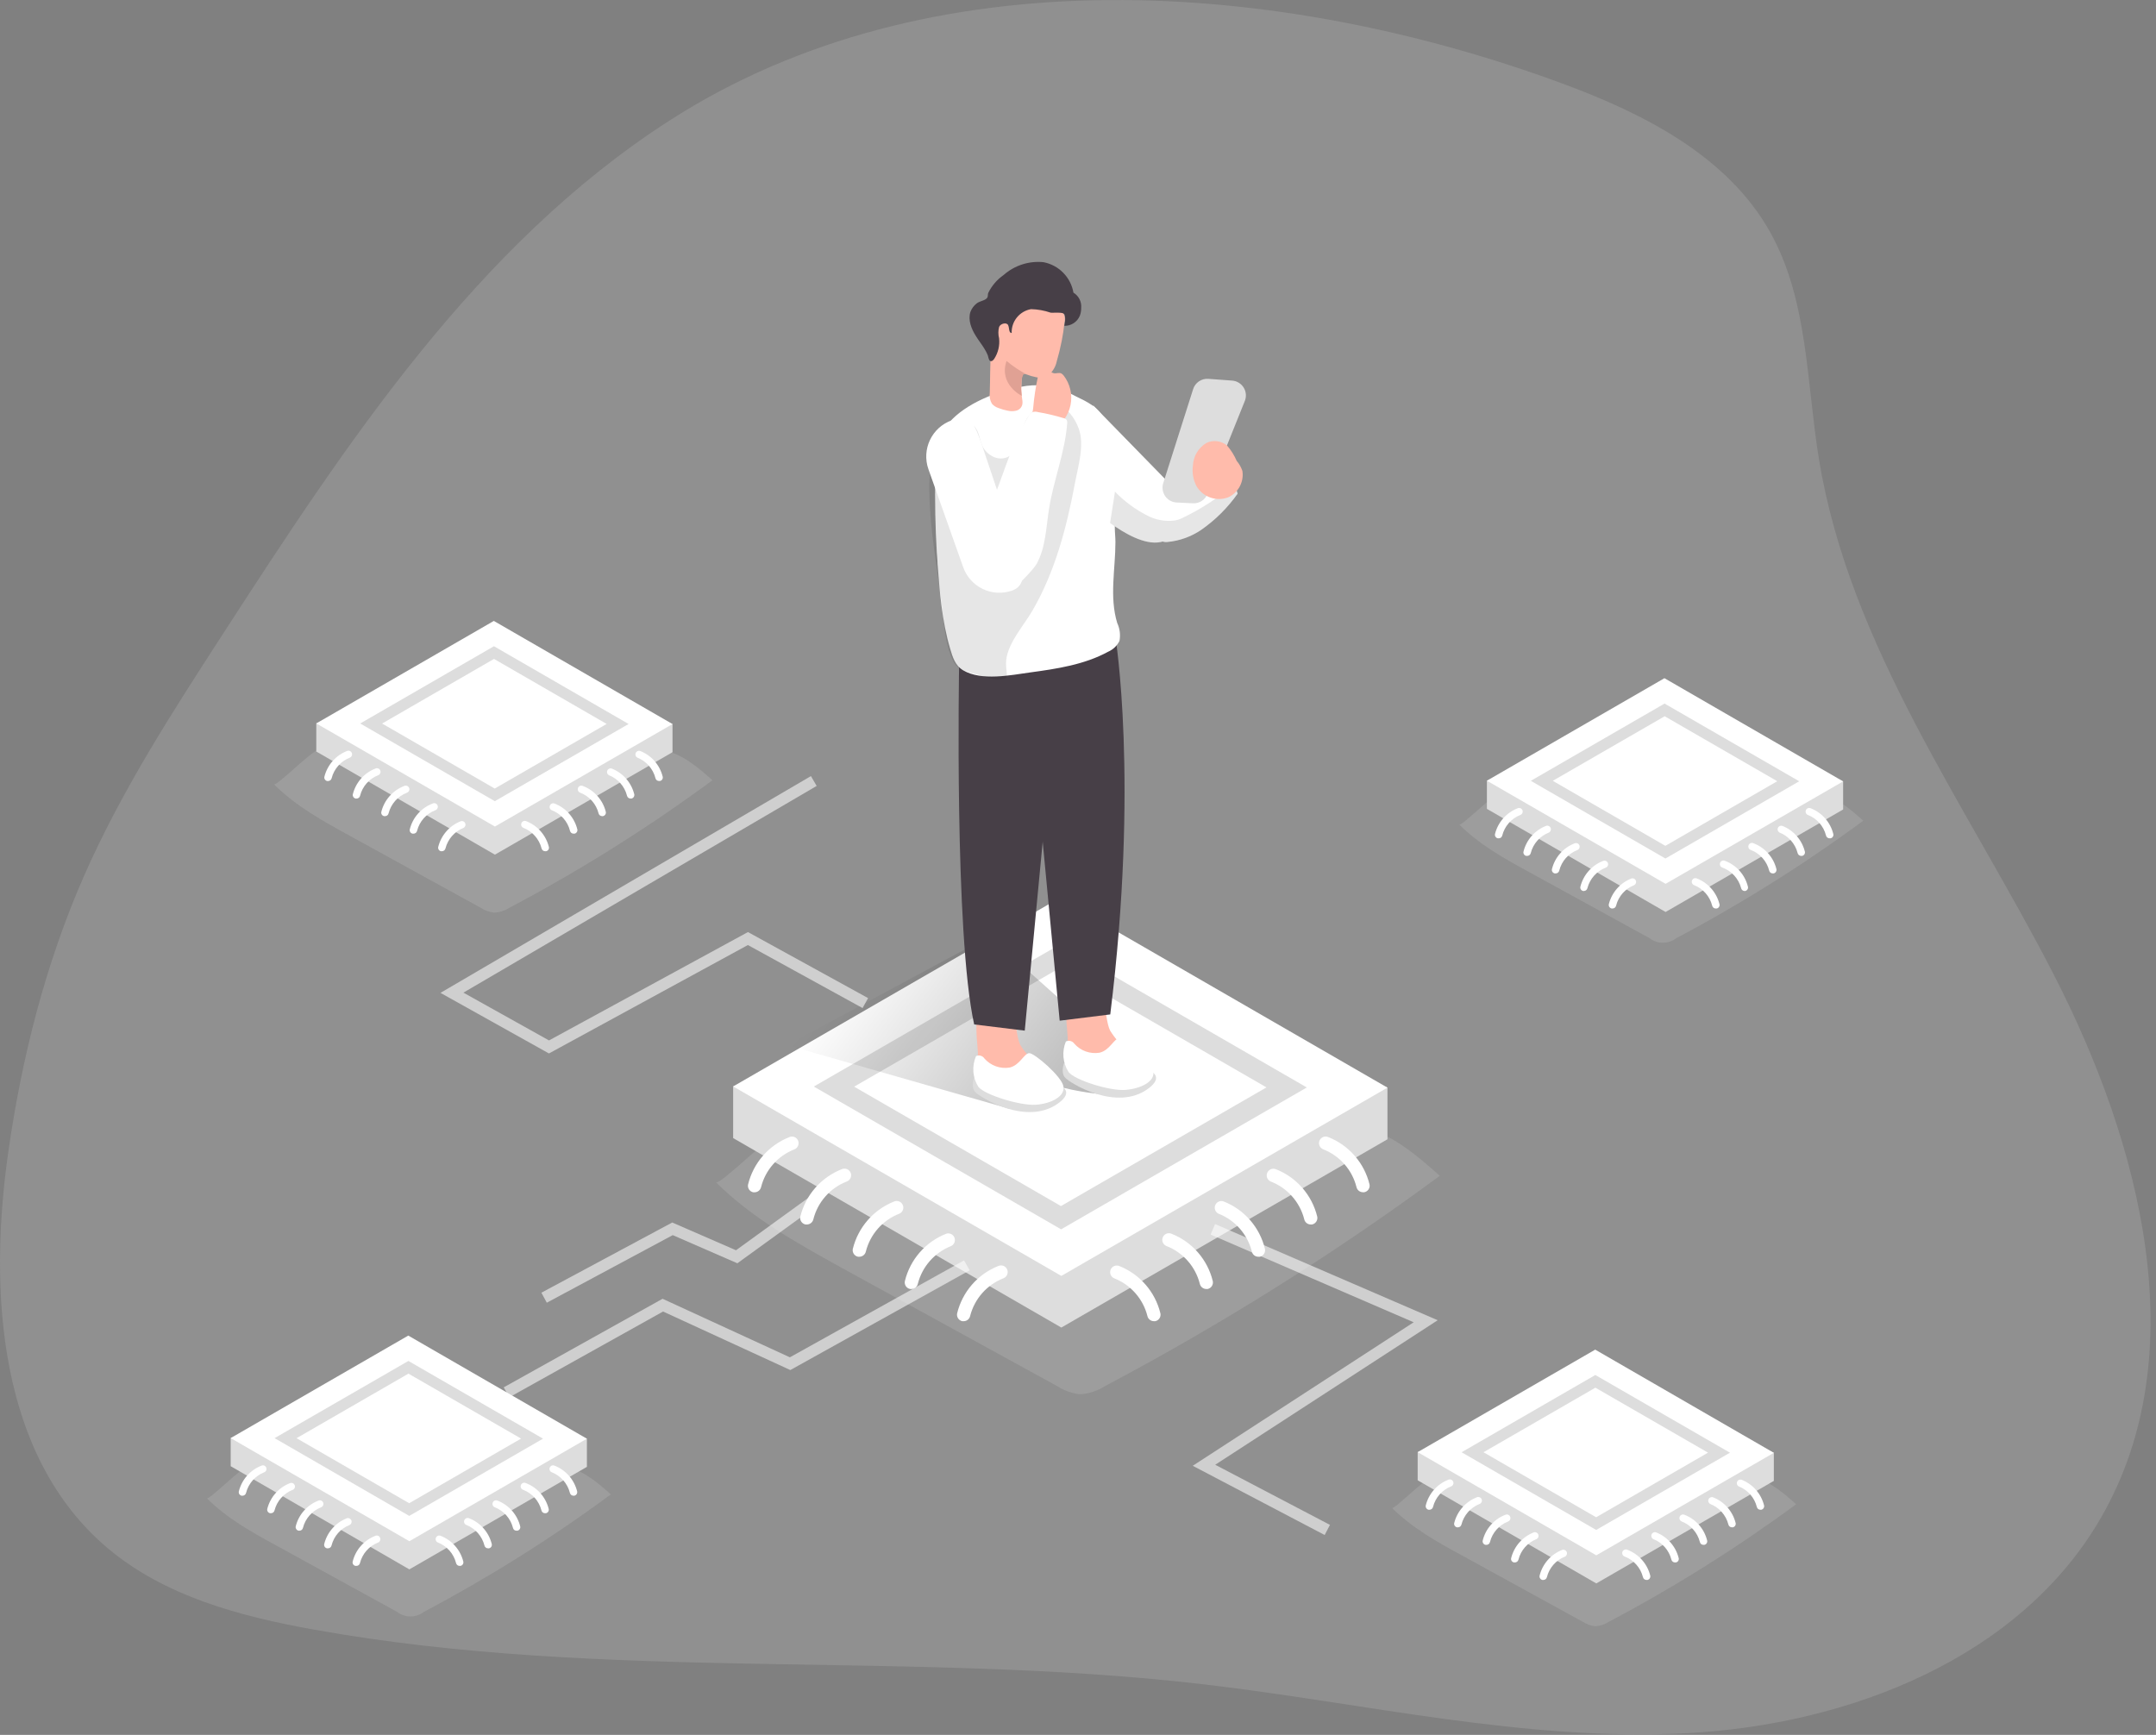 <?xml version="1.0" encoding="UTF-8"?>
<svg width="379px" height="305px" viewBox="0 0 379 305" version="1.1" xmlns="http://www.w3.org/2000/svg" xmlns:xlink="http://www.w3.org/1999/xlink">
    <rect x="0" y="0" width="379" height="305" fill="#808080" stroke="none"/>
    <title>Illustration 01</title>
    <defs>
        <linearGradient x1="136.045%" y1="84.741%" x2="9.092%" y2="38.734%" id="linearGradient-1">
            <stop stop-color="#000000" offset="1%"></stop>
            <stop stop-color="#000000" stop-opacity="0.69" offset="13%"></stop>
            <stop stop-color="#000000" stop-opacity="0.32" offset="25%"></stop>
            <stop stop-color="#000000" stop-opacity="0" offset="100%"></stop>
        </linearGradient>
    </defs>
    <g id="DESIGN-SYSTEM" stroke="none" stroke-width="1" fill="none" fill-rule="evenodd">
        <g id="Illustrations" transform="translate(-970, -1159)" fill-rule="nonzero">
            <g id="Illustration-01" transform="translate(970, 1159)">
                <path d="M117.46,21.34 C83.77,43.1 60.96,77.83 39.14,111.52 C30.24,125.27 21.3,139.1 14.72,154.1 C7.99,169.46 3.84,185.88 1.46,202.49 C-2.09,227.27 -0.21,256.04 18.93,272.18 C28.98,280.65 42.25,284.18 55.18,286.49 C106.58,295.75 159.54,290.07 211.41,296.09 C239.79,299.39 268.02,306.2 296.56,304.7 C325.1,303.2 355.2,291.46 369.4,266.7 C385.97,237.77 376.22,200.89 360.98,171.24 C345.74,141.59 325.12,113.6 319.75,80.7 C317.54,67.19 317.86,52.76 311.18,40.82 C303.71,27.45 288.98,19.96 274.61,14.67 C225.34,-3.51 163.56,-8.47 117.46,21.34 Z" id="Path" fill="#DDDDDD" opacity="0.18"></path>
                <path d="M48.16,137.88 C51.97,141.7 56.77,144.35 61.5,146.94 L84.5,159.59 C85.225,160.061 86.05,160.356 86.91,160.45 C87.843,160.4 88.746,160.107 89.53,159.6 C101.976,153.024 113.913,145.527 125.24,137.17 C122.62,134.84 119.8,132.41 116.33,131.84 C114.426,131.637 112.502,131.714 110.62,132.07 C96.679,133.939 82.591,134.461 68.55,133.63 C66.326,133.53 64.11,133.31 61.91,132.97 C60.22,132.68 57.76,131.45 56.07,131.76 C54.74,132.01 48.58,138.3 48.16,137.88 Z" id="Path" fill="#DDDDDD" opacity="0.18"></path>
                <path d="M125.85,207.83 C132.14,214.13 140.06,218.5 147.85,222.83 L185.85,243.69 C187.053,244.474 188.423,244.963 189.85,245.12 C191.393,245.028 192.887,244.543 194.19,243.71 C214.717,232.855 234.408,220.488 253.1,206.71 C248.78,202.86 244.1,198.85 238.41,197.92 C235.262,197.579 232.081,197.703 228.97,198.29 C205.97,201.373 182.726,202.237 159.56,200.87 C155.893,200.699 152.238,200.332 148.61,199.77 C145.83,199.3 141.76,197.26 138.98,197.77 C136.71,198.15 126.54,208.52 125.85,207.83 Z" id="Path" fill="#DDDDDD" opacity="0.18"></path>
                <path d="M256.51,144.95 C260.03,148.47 264.45,150.95 268.8,153.31 L290,164.95 C291.367,166.004 293.273,166.004 294.64,164.95 C306.105,158.887 317.102,151.978 327.54,144.28 C325.12,142.13 322.54,139.9 319.33,139.37 C317.572,139.185 315.797,139.256 314.06,139.58 C301.216,141.304 288.236,141.786 275.3,141.02 C273.254,140.927 271.214,140.723 269.19,140.41 C267.64,140.14 265.36,139.01 263.81,139.3 C262.58,139.55 256.9,145.34 256.51,144.95 Z" id="Path" fill="#DDDDDD" opacity="0.18"></path>
                <path d="M244.71,265.1 C248.22,268.61 252.65,271.1 257,273.45 L278.2,285.1 C278.869,285.532 279.629,285.806 280.42,285.9 C281.28,285.845 282.113,285.574 282.84,285.11 C294.303,279.047 305.3,272.141 315.74,264.45 C313.32,262.3 310.74,260.06 307.53,259.54 C305.773,259.345 303.996,259.416 302.26,259.75 C289.416,261.469 276.436,261.951 263.5,261.19 C261.453,261.098 259.413,260.891 257.39,260.57 C255.84,260.31 253.56,259.17 252.01,259.46 C250.78,259.65 245.06,265.44 244.71,265.1 Z" id="Path" fill="#DDDDDD" opacity="0.18"></path>
                <path d="M36.35,263.39 C39.87,266.91 44.29,269.39 48.65,271.75 L69.84,283.39 C71.207,284.444 73.113,284.444 74.48,283.39 C85.945,277.327 96.942,270.418 107.38,262.72 C104.96,260.57 102.38,258.34 99.17,257.81 C97.412,257.625 95.637,257.696 93.9,258.02 C81.056,259.744 68.076,260.226 55.14,259.46 C53.094,259.367 51.054,259.163 49.03,258.85 C47.48,258.58 45.21,257.45 43.65,257.74 C42.42,257.99 36.74,263.78 36.35,263.39 Z" id="Path" fill="#DDDDDD" opacity="0.18"></path>
                <polygon id="Path" fill="#DDDDDD" points="186.57 233.39 128.88 200.08 128.88 191 186.21 166.98 243.9 191.21 243.9 200.29"></polygon>
                <polygon id="Path" fill="#FFFFFF" points="186.57 224.31 128.88 191 186.21 157.9 243.9 191.21"></polygon>
                <polygon id="Path" fill="#DDDDDD" points="186.53 216.12 143.06 191.02 186.25 166.08 229.72 191.18"></polygon>
                <polygon id="Path" fill="#FFFFFF" points="186.5 212.03 150.15 191.04 186.28 170.18 222.63 191.17"></polygon>
                <path d="M177.33,194.89 L138.89,183.89 C139.747,183.076 140.725,182.402 141.79,181.89 L172.32,165.45 C172.762,165.085 173.336,164.92 173.905,164.994 C174.473,165.068 174.986,165.374 175.32,165.84 L199.52,187.47 C200.27,187.995 200.806,188.772 201.03,189.66 C201.063,190.734 200.425,191.715 199.43,192.12 C198.447,192.486 197.394,192.626 196.35,192.53 C193.616,192.437 190.895,192.103 188.22,191.53 C187.09,191.208 185.914,191.076 184.74,191.14 C183.538,191.227 182.497,192.009 182.08,193.14" id="Path" fill="url(#linearGradient-1)"></path>
                <path d="M187.69,182.48 C187.649,183.755 187.884,185.024 188.38,186.2 C189.006,187.291 189.952,188.164 191.09,188.7 C193.52,189.97 196.348,190.249 198.98,189.48 C199.341,189.416 199.665,189.22 199.89,188.93 C200.028,188.695 200.084,188.421 200.05,188.15 C199.854,186.696 199.114,185.37 197.98,184.44 C196.857,183.516 195.897,182.411 195.14,181.17 C193.93,178.73 194.83,172.22 190.23,173.27 C186.38,174.1 187.58,179.76 187.69,182.48 Z" id="Path" fill="#FFBBAB"></path>
                <path d="M187.06,186.88 C187.06,186.88 186.41,188.49 187.21,189.43 C188.01,190.37 196.28,195.52 201.85,191.38 C207.42,187.24 194.3,186.7 194.3,186.7 L187.06,186.88 Z" id="Path" fill="#DDDDDD"></path>
                <path d="M187.37,183.1 C187.895,182.843 188.528,183.009 188.86,183.49 C189.967,184.744 191.64,185.341 193.29,185.07 C195.11,184.64 195.83,182.55 196.74,182.54 C197.65,182.53 202.45,186.63 202.74,188.39 C203.03,190.15 200.56,191.39 197.84,191.61 C195.12,191.83 188.96,189.9 187.84,188.47 C186.814,186.865 186.638,184.859 187.37,183.1 L187.37,183.1 Z" id="Path" fill="#FFFFFF"></path>
                <path d="M171.9,185 C171.859,186.275 172.094,187.544 172.59,188.72 C173.216,189.811 174.162,190.684 175.3,191.22 C177.73,192.491 180.558,192.77 183.19,192 C183.551,191.936 183.875,191.74 184.1,191.45 C184.238,191.215 184.294,190.941 184.26,190.67 C184.064,189.216 183.324,187.89 182.19,186.96 C181.067,186.036 180.107,184.931 179.35,183.69 C178.14,181.25 179.04,174.69 174.44,175.79 C170.59,176.66 171.79,182.28 171.9,185 Z" id="Path" fill="#FFBBAB"></path>
                <path d="M171.26,189.4 C171.26,189.4 170.61,191.01 171.41,191.95 C172.21,192.89 180.48,198.04 186.05,193.95 C191.62,189.86 178.5,189.27 178.5,189.27 L171.26,189.4 Z" id="Path" fill="#DDDDDD"></path>
                <path d="M171.58,185.66 C172.114,185.419 172.744,185.606 173.06,186.1 C174.167,187.354 175.84,187.951 177.49,187.68 C179.31,187.25 180.03,185.16 180.94,185.15 C181.85,185.14 186.65,189.24 186.94,191 C187.23,192.76 184.76,194.05 182.04,194.22 C179.32,194.39 173.16,192.51 171.99,191.08 C170.961,189.454 170.807,187.423 171.58,185.66 L171.58,185.66 Z" id="Path" fill="#FFFFFF"></path>
                <path d="M168.6,117.02 C168.6,117.02 167.74,164.32 171.25,180.1 L180.14,181.19 L186.29,116.43 L168.6,117.02 Z" id="Path" fill="#473F47"></path>
                <path d="M196.06,111.85 C196.06,111.85 200.25,137.37 195.17,178.34 L186.28,179.44 L180.13,114.68 L196.06,111.85 Z" id="Path" fill="#473F47"></path>
                <path d="M206.49,91.51 C206.39,93.22 205.83,94.71 204.35,95.2 C204.228,95.248 204.1,95.282 203.97,95.3 C201.24,95.85 197.66,93.77 195.16,91.96 C194.114,91.208 193.113,90.397 192.16,89.53 L192.16,71.26 L205.44,84.86 C206.14,87.007 206.495,89.252 206.49,91.51 Z" id="Path" fill="#FFFFFF"></path>
                <path d="M195.97,92.72 C195.97,93.57 196.08,94.44 196.08,95.3 C196.08,100.02 194.99,104.89 196.39,109.52 C196.854,110.505 196.994,111.611 196.79,112.68 C196.37,113.53 195.661,114.204 194.79,114.58 C190.63,116.85 185.79,117.58 181.13,118.21 C177.6,118.7 172.59,119.75 169.32,117.85 C167.93,117.04 167.46,115.53 167.02,114.02 C165.6,109.24 165.19,104.09 164.81,99.13 C164.81,98.48 164.72,97.83 164.68,97.13 C164.413,92.61 164.323,88.09 164.41,83.57 C164.47,80.28 164.73,76.74 166.87,74.26 C169.72,70.96 175.24,68.78 179.42,68.01 C180.778,67.734 182.169,67.657 183.55,67.78 C185.504,68.093 187.391,68.736 189.13,69.68 C191.21,70.68 193.06,71.57 194.08,73.63 C195.201,76.002 195.982,78.52 196.4,81.11 C196.778,83.539 196.822,86.009 196.53,88.45 C196.41,89.65 196.1,90.84 195.98,92.03 C195.98,92.29 195.97,92.5 195.97,92.72 Z" id="Path" fill="#FFFFFF"></path>
                <path d="M176.63,119.3 C176.101,119.451 175.547,119.495 175,119.43 C173.69,119.36 172.42,118.65 171.14,118.43 C170.51,118.31 169.94,118 169.32,117.85 C166.19,117.07 165.82,108.29 165.51,105.93 C164.7,99.68 163.51,93.21 163.38,86.93 C163.247,84.513 163.528,82.092 164.21,79.77 C164.925,77.425 166.642,75.517 168.9,74.56 C169.334,74.372 169.815,74.32 170.28,74.41 C172.11,74.88 172.05,76.97 172.66,78.35 C173.36,79.9 175.33,81.16 177.13,80.35 C178.93,79.54 179.19,76.93 179.88,74.95 C180.354,73.483 181.355,72.243 182.69,71.47 C185.96,69.73 188.51,72.4 189.61,75.3 C190.71,78.2 189.51,82 188.93,85.11 C187.48,92.81 185.45,100.53 181.49,107.35 C179.89,110.11 176.83,113.41 176.85,116.64 C176.85,118.21 177.29,119.01 176.63,119.3 Z" id="Path" fill="#020202" opacity="0.1"></path>
                <path d="M184.28,65.97 C183.639,66.34 182.886,66.464 182.16,66.32 C181.552,66.203 180.956,66.029 180.38,65.8 C179.45,65.47 179.63,66.7 179.58,67.43 C179.522,68.355 179.558,69.283 179.69,70.2 C179.763,70.529 179.763,70.871 179.69,71.2 C179.54,71.702 179.131,72.085 178.62,72.2 C178.133,72.315 177.627,72.315 177.14,72.2 C176.583,72.094 176.038,71.936 175.51,71.73 C175.065,71.586 174.667,71.323 174.36,70.97 C174.026,70.389 173.895,69.713 173.99,69.05 C174.15,64.28 173.82,58.95 175.76,54.47 C176.149,53.226 177.062,52.214 178.26,51.701 C179.458,51.187 180.821,51.223 181.99,51.8 C183.866,52.34 185.544,53.413 186.82,54.89 C187.182,55.416 187.292,56.075 187.12,56.69 C187.013,57.777 186.853,58.857 186.64,59.93 C186.4,61.14 186.11,62.35 185.76,63.54 C185.564,64.497 185.04,65.356 184.28,65.97 Z" id="Path" fill="#FFBBAB"></path>
                <path d="M185.42,54.97 C185.18,54.989 184.94,54.989 184.7,54.97 C183.586,54.586 182.418,54.377 181.24,54.35 C179.222,54.707 177.774,56.492 177.84,58.54 C177.28,58.54 177.47,57.63 177.2,57.13 C176.93,56.63 175.88,56.87 175.63,57.48 C175.461,58.136 175.461,58.824 175.63,59.48 C175.767,60.746 175.463,62.021 174.77,63.09 C174.6,63.34 174.3,63.61 174.05,63.45 C173.8,63.29 173.74,62.76 173.64,62.45 C173.469,62.044 173.265,61.653 173.03,61.28 C172.59,60.55 172.03,59.86 171.59,59.14 C170.77,57.86 170.12,56.27 170.59,54.83 C170.81,54.246 171.187,53.734 171.68,53.35 C172.17,52.96 172.83,52.91 173.31,52.57 C173.79,52.23 173.57,51.92 173.73,51.48 C174.348,50.226 175.274,49.15 176.42,48.35 C178.338,46.656 180.874,45.837 183.42,46.09 C186.124,46.603 188.228,48.738 188.7,51.45 C189.621,52.002 190.148,53.03 190.06,54.1 C190.069,54.574 189.991,55.045 189.83,55.49 C189.38,56.6 188.287,57.314 187.09,57.28 C187.238,56.736 187.282,56.17 187.22,55.61 C187.209,55.487 187.172,55.367 187.11,55.26 C186.94,54.94 186.06,54.96 185.42,54.97 Z" id="Path" fill="#473F47"></path>
                <path d="M180.59,65.87 L180.26,65.75 C180.179,65.721 180.091,65.721 180.01,65.75 C179.91,65.75 179.86,65.89 179.82,65.98 C179.522,66.729 179.406,67.538 179.48,68.34 L179.61,69.59 C179.61,69.59 175.52,67.59 176.94,63.46 C178.06,64.394 179.277,65.205 180.57,65.88 L180.59,65.87 Z" id="Path" fill="#E0A194"></path>
                <path d="M217.56,86.79 C215.816,89.259 213.657,91.408 211.18,93.14 C209.396,94.357 207.331,95.097 205.18,95.29 C204.897,95.32 204.61,95.289 204.34,95.2 C203.882,95.062 203.479,94.782 203.19,94.4 C202.292,93.33 201.753,92.004 201.65,90.61 C201.5,86.97 205.45,84.86 205.45,84.86 C205.45,84.86 214.45,81.99 215.45,82.46 C216.04,82.71 216.59,83.98 216.97,85.07 C217.35,85.99 217.56,86.79 217.56,86.79 Z" id="Path" fill="#FFFFFF"></path>
                <path d="M204.48,84.95 L209.74,68.41 C210.103,67.261 211.208,66.512 212.41,66.6 L216.6,66.91 C217.429,66.972 218.179,67.425 218.619,68.13 C219.06,68.835 219.138,69.708 218.83,70.48 L212.25,86.86 C211.837,87.888 210.816,88.539 209.71,88.48 L206.83,88.34 C206.024,88.297 205.284,87.884 204.825,87.221 C204.365,86.558 204.238,85.719 204.48,84.95 L204.48,84.95 Z" id="Path" fill="#DDDDDD"></path>
                <path d="M177.93,103.82 L177.93,103.82 C174.42,105.061 170.568,103.227 169.32,99.72 L163.21,82.5 C161.969,78.99 163.803,75.138 167.31,73.89 L167.31,73.89 C170.82,72.65 171.42,74.89 172.66,78.36 L177.94,94.1 C179.19,97.59 181.44,102.57 177.93,103.82 Z" id="Path" fill="#FFFFFF"></path>
                <path d="M217.56,86.79 C215.816,89.259 213.657,91.408 211.18,93.14 C209.396,94.357 207.331,95.097 205.18,95.29 C204.897,95.32 204.61,95.289 204.34,95.2 C204.218,95.248 204.09,95.282 203.96,95.3 C201.23,95.85 197.65,93.77 195.15,91.96 L195.15,91.9 L196,86.44 C197.636,88.129 199.538,89.537 201.63,90.61 C203.108,91.404 204.796,91.719 206.46,91.51 C206.907,91.439 207.341,91.305 207.75,91.11 C211.085,89.528 214.195,87.51 217,85.11 C217.35,85.99 217.56,86.79 217.56,86.79 Z" id="Path" fill="#020202" opacity="0.1"></path>
                <path d="M182.48,66.1 C182.61,65.57 182.86,64.94 183.4,64.83 C184.11,64.7 184.64,65.57 185.4,65.64 C185.78,65.64 186.19,65.49 186.54,65.64 C186.713,65.733 186.863,65.862 186.98,66.02 C188.117,67.489 188.558,69.379 188.189,71.199 C187.821,73.02 186.679,74.589 185.06,75.5 C184.61,75.787 184.083,75.93 183.55,75.91 C183.06,75.819 182.595,75.621 182.19,75.33 C180.84,74.49 181.48,73.06 181.62,71.74 C181.784,69.843 182.071,67.959 182.48,66.1 L182.48,66.1 Z" id="Path" fill="#FFBBAB"></path>
                <path d="M177.25,103.9 C175.43,104.27 168.66,101.85 173.92,89.51 C176.32,83.86 177.56,78.51 180.74,73.24 C180.898,72.906 181.157,72.63 181.48,72.45 C181.806,72.35 182.154,72.35 182.48,72.45 C183.995,72.704 185.492,73.058 186.96,73.51 C187.175,73.549 187.37,73.662 187.51,73.83 C187.601,74.016 187.633,74.226 187.6,74.43 C187.21,79.53 185.22,84.36 184.41,89.43 C183.89,92.72 183.83,96.19 182.24,99.12 C181.69,100.1 178.38,103.67 177.25,103.9 Z" id="Path" fill="#FFFFFF"></path>
                <path d="M215.7,78.32 C214.691,77.491 213.298,77.308 212.11,77.85 C210.681,78.689 209.774,80.194 209.7,81.85 C209.526,83.105 209.753,84.382 210.35,85.5 C211.499,87.414 213.858,88.224 215.94,87.42 C217.695,86.592 218.696,84.708 218.4,82.79 C218.18,82.146 217.841,81.549 217.4,81.03 C216.974,80.046 216.401,79.132 215.7,78.32 Z" id="Path" fill="#FFBBAB"></path>
                <path d="M132.64,209.61 L132.42,209.61 C132.118,209.552 131.851,209.376 131.678,209.121 C131.505,208.866 131.441,208.552 131.5,208.25 C132.42,204.446 135.137,201.33 138.78,199.9 C139.066,199.782 139.388,199.783 139.674,199.903 C139.959,200.023 140.185,200.252 140.3,200.54 C140.54,201.139 140.249,201.819 139.65,202.06 C136.742,203.196 134.56,205.664 133.79,208.69 C133.669,209.228 133.191,209.61 132.64,209.61 L132.64,209.61 Z" id="Path" fill="#FFFFFF"></path>
                <path d="M141.83,215.27 C141.757,215.28 141.683,215.28 141.61,215.27 C140.979,215.149 140.564,214.542 140.68,213.91 C141.607,210.104 144.326,206.986 147.97,205.55 C148.362,205.373 148.819,205.426 149.161,205.686 C149.502,205.947 149.674,206.374 149.607,206.799 C149.54,207.223 149.245,207.577 148.84,207.72 C145.929,208.851 143.745,211.322 142.98,214.35 C142.859,214.888 142.381,215.27 141.83,215.27 Z" id="Path" fill="#FFFFFF"></path>
                <path d="M151.06,220.94 L150.84,220.94 C150.209,220.819 149.794,220.212 149.91,219.58 C150.836,215.777 153.55,212.66 157.19,211.22 C157.786,210.979 158.465,211.265 158.71,211.86 C158.828,212.146 158.827,212.468 158.707,212.754 C158.587,213.039 158.358,213.265 158.07,213.38 C155.161,214.514 152.978,216.984 152.21,220.01 C152.093,220.552 151.614,220.938 151.06,220.94 L151.06,220.94 Z" id="Path" fill="#FFFFFF"></path>
                <path d="M160.21,226.61 L159.99,226.61 C159.359,226.489 158.944,225.882 159.06,225.25 C159.977,221.442 162.694,218.322 166.34,216.89 C166.921,216.706 167.546,217 167.776,217.564 C168.006,218.129 167.764,218.775 167.22,219.05 C164.308,220.183 162.122,222.652 161.35,225.68 C161.24,226.222 160.763,226.611 160.21,226.61 Z" id="Path" fill="#FFFFFF"></path>
                <path d="M169.4,232.27 C169.324,232.28 169.246,232.28 169.17,232.27 C168.868,232.212 168.601,232.036 168.428,231.781 C168.255,231.526 168.191,231.212 168.25,230.91 C169.167,227.102 171.884,223.982 175.53,222.55 C176.129,222.307 176.812,222.596 177.055,223.195 C177.298,223.794 177.009,224.477 176.41,224.72 C173.498,225.853 171.312,228.322 170.54,231.35 C170.426,231.888 169.95,232.272 169.4,232.27 L169.4,232.27 Z" id="Path" fill="#FFFFFF"></path>
                <path d="M239.6,209.6 C239.673,209.61 239.747,209.61 239.82,209.6 C240.451,209.479 240.866,208.872 240.75,208.24 C239.828,204.434 237.107,201.317 233.46,199.89 C233.074,199.735 232.635,199.797 232.307,200.053 C231.98,200.31 231.814,200.721 231.872,201.133 C231.931,201.545 232.204,201.895 232.59,202.05 C235.501,203.181 237.685,205.652 238.45,208.68 C238.568,209.22 239.048,209.603 239.6,209.6 Z" id="Path" fill="#FFFFFF"></path>
                <path d="M230.41,215.27 C230.483,215.28 230.557,215.28 230.63,215.27 C231.261,215.149 231.676,214.542 231.56,213.91 C230.643,210.102 227.926,206.982 224.28,205.55 C223.681,205.31 223.001,205.601 222.76,206.2 C222.642,206.486 222.643,206.808 222.763,207.094 C222.883,207.379 223.112,207.605 223.4,207.72 C226.312,208.853 228.498,211.322 229.27,214.35 C229.387,214.886 229.861,215.269 230.41,215.27 Z" id="Path" fill="#FFFFFF"></path>
                <path d="M221.22,220.94 L221.44,220.94 C221.744,220.884 222.014,220.709 222.188,220.454 C222.363,220.198 222.428,219.884 222.37,219.58 C221.453,215.758 218.722,212.628 215.06,211.2 C214.479,211.016 213.854,211.31 213.624,211.874 C213.394,212.439 213.636,213.085 214.18,213.36 C217.09,214.496 219.275,216.964 220.05,219.99 C220.157,220.549 220.651,220.95 221.22,220.94 Z" id="Path" fill="#FFFFFF"></path>
                <path d="M212.06,226.61 L212.28,226.61 C212.907,226.484 213.316,225.879 213.2,225.25 C212.283,221.442 209.566,218.322 205.92,216.89 C205.634,216.772 205.312,216.773 205.026,216.893 C204.741,217.013 204.515,217.242 204.4,217.53 C204.159,218.126 204.445,218.805 205.04,219.05 C207.952,220.183 210.138,222.652 210.91,225.68 C211.027,226.222 211.506,226.608 212.06,226.61 Z" id="Path" fill="#FFFFFF"></path>
                <path d="M202.85,232.27 C202.923,232.279 202.997,232.279 203.07,232.27 C203.372,232.212 203.639,232.036 203.812,231.781 C203.985,231.526 204.049,231.212 203.99,230.91 C203.073,227.102 200.356,223.982 196.71,222.55 C196.119,222.342 195.468,222.636 195.235,223.218 C195.002,223.8 195.268,224.462 195.84,224.72 C198.748,225.856 200.93,228.324 201.7,231.35 C201.818,231.89 202.298,232.273 202.85,232.27 L202.85,232.27 Z" id="Path" fill="#FFFFFF"></path>
                <polygon id="Path" fill="#DDDDDD" points="280.61 278.37 249.21 260.24 249.21 255.29 280.42 242.22 311.82 255.41 311.82 260.35"></polygon>
                <polygon id="Path" fill="#FFFFFF" points="280.61 273.43 249.21 255.29 280.42 237.27 311.82 255.41"></polygon>
                <polygon id="Path" fill="#DDDDDD" points="280.59 268.97 256.93 255.31 280.44 241.73 304.11 255.39"></polygon>
                <polygon id="Path" fill="#FFFFFF" points="280.58 266.74 260.78 255.31 280.45 243.96 300.25 255.38"></polygon>
                <path d="M251.26,265.42 L251.13,265.42 C250.79,265.35 250.569,265.021 250.63,264.68 C251.137,262.599 252.631,260.899 254.63,260.13 C254.785,260.068 254.959,260.069 255.113,260.135 C255.266,260.201 255.388,260.325 255.45,260.48 C255.516,260.636 255.515,260.812 255.45,260.969 C255.384,261.125 255.258,261.248 255.1,261.31 C253.515,261.926 252.326,263.271 251.91,264.92 C251.843,265.222 251.569,265.432 251.26,265.42 Z" id="Path" fill="#FFFFFF"></path>
                <path d="M256.26,268.51 L256.14,268.51 C255.974,268.481 255.826,268.386 255.73,268.247 C255.634,268.108 255.598,267.936 255.63,267.77 C256.143,265.692 257.635,263.995 259.63,263.22 C259.956,263.095 260.322,263.249 260.46,263.57 C260.59,263.899 260.428,264.27 260.1,264.4 C258.518,265.02 257.33,266.363 256.91,268.01 C256.843,268.312 256.569,268.522 256.26,268.51 L256.26,268.51 Z" id="Path" fill="#FFFFFF"></path>
                <path d="M261.26,271.59 L261.14,271.59 C260.975,271.559 260.83,271.463 260.736,271.324 C260.642,271.185 260.608,271.014 260.64,270.85 C261.142,268.767 262.638,267.065 264.64,266.3 C264.796,266.234 264.972,266.235 265.129,266.3 C265.285,266.366 265.408,266.492 265.47,266.65 C265.595,266.976 265.441,267.342 265.12,267.48 C263.532,268.094 262.339,269.44 261.92,271.09 C261.856,271.398 261.574,271.612 261.26,271.59 Z" id="Path" fill="#FFFFFF"></path>
                <path d="M266.26,274.68 L266.14,274.68 C265.974,274.651 265.827,274.556 265.733,274.416 C265.638,274.277 265.605,274.105 265.64,273.94 C266.15,271.861 267.643,270.162 269.64,269.39 C269.956,269.296 270.291,269.457 270.415,269.762 C270.539,270.067 270.411,270.417 270.12,270.57 C268.535,271.186 267.346,272.531 266.93,274.18 C266.861,274.49 266.576,274.702 266.26,274.68 Z" id="Path" fill="#FFFFFF"></path>
                <path d="M271.26,277.76 L271.14,277.76 C270.975,277.729 270.83,277.633 270.736,277.494 C270.642,277.355 270.608,277.184 270.64,277.02 C271.147,274.939 272.641,273.239 274.64,272.47 C274.956,272.376 275.291,272.537 275.415,272.842 C275.539,273.147 275.411,273.497 275.12,273.65 C273.536,274.267 272.347,275.612 271.93,277.26 C271.861,277.57 271.576,277.782 271.26,277.76 Z" id="Path" fill="#FFFFFF"></path>
                <path d="M309.48,265.42 L309.6,265.42 C309.944,265.354 310.171,265.025 310.11,264.68 C309.6,262.601 308.107,260.902 306.11,260.13 C305.798,260.049 305.473,260.213 305.354,260.512 C305.235,260.812 305.357,261.154 305.64,261.31 C307.225,261.926 308.414,263.271 308.83,264.92 C308.897,265.222 309.171,265.432 309.48,265.42 Z" id="Path" fill="#FFFFFF"></path>
                <path d="M304.48,268.51 L304.6,268.51 C304.766,268.481 304.914,268.386 305.01,268.247 C305.106,268.108 305.142,267.936 305.11,267.77 C304.597,265.692 303.105,263.995 301.11,263.22 C300.794,263.126 300.459,263.287 300.335,263.592 C300.211,263.897 300.339,264.247 300.63,264.4 C302.216,265.017 303.408,266.361 303.83,268.01 C303.897,268.312 304.171,268.522 304.48,268.51 L304.48,268.51 Z" id="Path" fill="#FFFFFF"></path>
                <path d="M299.48,271.59 L299.6,271.59 C299.765,271.559 299.91,271.463 300.004,271.324 C300.098,271.185 300.132,271.014 300.1,270.85 C299.598,268.767 298.102,267.065 296.1,266.3 C295.944,266.234 295.768,266.235 295.611,266.3 C295.455,266.366 295.332,266.492 295.27,266.65 C295.145,266.976 295.299,267.342 295.62,267.48 C297.208,268.094 298.401,269.44 298.82,271.09 C298.884,271.398 299.166,271.612 299.48,271.59 L299.48,271.59 Z" id="Path" fill="#FFFFFF"></path>
                <path d="M294.48,274.68 L294.6,274.68 C294.766,274.651 294.913,274.556 295.007,274.416 C295.102,274.277 295.135,274.105 295.1,273.94 C294.59,271.861 293.097,270.162 291.1,269.39 C290.784,269.296 290.449,269.457 290.325,269.762 C290.201,270.067 290.329,270.417 290.62,270.57 C292.205,271.186 293.394,272.531 293.81,274.18 C293.879,274.49 294.164,274.702 294.48,274.68 Z" id="Path" fill="#FFFFFF"></path>
                <path d="M289.48,277.76 L289.6,277.76 C289.94,277.69 290.161,277.361 290.1,277.02 C289.593,274.939 288.099,273.239 286.1,272.47 C285.884,272.357 285.623,272.375 285.426,272.519 C285.229,272.662 285.13,272.905 285.171,273.145 C285.213,273.385 285.386,273.581 285.62,273.65 C287.204,274.267 288.393,275.612 288.81,277.26 C288.879,277.57 289.164,277.782 289.48,277.76 Z" id="Path" fill="#FFFFFF"></path>
                <polygon id="Path" fill="#DDDDDD" points="87 150.25 55.6 132.12 55.6 127.18 86.81 114.1 118.22 127.29 118.22 132.24"></polygon>
                <polygon id="Path" fill="#FFFFFF" points="87 145.31 55.6 127.18 86.81 109.16 118.22 127.29"></polygon>
                <polygon id="Path" fill="#DDDDDD" points="86.98 140.85 63.32 127.19 86.83 113.61 110.5 127.28"></polygon>
                <polygon id="Path" fill="#FFFFFF" points="86.97 138.63 67.17 127.2 86.84 115.84 106.64 127.27"></polygon>
                <path d="M57.65,137.31 L57.53,137.31 C57.364,137.281 57.216,137.186 57.12,137.047 C57.024,136.908 56.988,136.736 57.02,136.57 C57.533,134.492 59.025,132.795 61.02,132.02 C61.175,131.958 61.349,131.959 61.503,132.025 C61.656,132.091 61.778,132.215 61.84,132.37 C61.906,132.526 61.905,132.702 61.84,132.859 C61.774,133.015 61.648,133.138 61.49,133.2 C59.908,133.82 58.72,135.163 58.3,136.81 C58.229,137.11 57.958,137.318 57.65,137.31 L57.65,137.31 Z" id="Path" fill="#FFFFFF"></path>
                <path d="M62.65,140.39 L62.53,140.39 C62.186,140.324 61.959,139.995 62.02,139.65 C62.53,137.571 64.023,135.872 66.02,135.1 C66.346,134.969 66.716,135.125 66.85,135.45 C66.975,135.776 66.821,136.142 66.5,136.28 C64.91,136.892 63.716,138.238 63.3,139.89 C63.236,140.194 62.96,140.406 62.65,140.39 L62.65,140.39 Z" id="Path" fill="#FFFFFF"></path>
                <path d="M67.65,143.48 L67.53,143.48 C67.364,143.451 67.217,143.356 67.123,143.216 C67.028,143.077 66.995,142.905 67.03,142.74 C67.54,140.661 69.033,138.962 71.03,138.19 C71.246,138.077 71.507,138.095 71.704,138.239 C71.901,138.382 72,138.625 71.959,138.865 C71.917,139.105 71.744,139.301 71.51,139.37 C69.924,139.987 68.732,141.331 68.31,142.98 C68.246,143.288 67.964,143.502 67.65,143.48 L67.65,143.48 Z" id="Path" fill="#FFFFFF"></path>
                <path d="M72.65,146.56 L72.53,146.56 C72.365,146.529 72.22,146.433 72.126,146.294 C72.032,146.155 71.998,145.984 72.03,145.82 C72.537,143.739 74.031,142.039 76.03,141.27 C76.246,141.157 76.507,141.175 76.704,141.319 C76.901,141.462 77,141.705 76.959,141.945 C76.917,142.185 76.744,142.381 76.51,142.45 C74.925,143.066 73.736,144.411 73.32,146.06 C73.251,146.37 72.966,146.582 72.65,146.56 Z" id="Path" fill="#FFFFFF"></path>
                <path d="M77.66,149.65 L77.53,149.65 C77.365,149.619 77.22,149.523 77.126,149.384 C77.032,149.245 76.998,149.074 77.03,148.91 C77.543,146.832 79.035,145.135 81.03,144.36 C81.342,144.279 81.667,144.443 81.786,144.742 C81.905,145.042 81.783,145.384 81.5,145.54 C79.918,146.16 78.73,147.503 78.31,149.15 C78.239,149.45 77.968,149.658 77.66,149.65 L77.66,149.65 Z" id="Path" fill="#FFFFFF"></path>
                <path d="M115.88,137.3 L116,137.3 C116.166,137.271 116.313,137.176 116.407,137.036 C116.502,136.897 116.535,136.725 116.5,136.56 C115.992,134.48 114.498,132.78 112.5,132.01 C112.188,131.929 111.863,132.093 111.744,132.392 C111.625,132.692 111.747,133.034 112.03,133.19 C113.612,133.81 114.8,135.153 115.22,136.8 C115.288,137.106 115.567,137.317 115.88,137.3 L115.88,137.3 Z" id="Path" fill="#FFFFFF"></path>
                <path d="M110.87,140.39 L110.99,140.39 C111.334,140.324 111.561,139.995 111.5,139.65 C110.99,137.571 109.497,135.872 107.5,135.1 C107.188,135.019 106.863,135.183 106.744,135.482 C106.625,135.782 106.747,136.124 107.03,136.28 C108.615,136.896 109.804,138.241 110.22,139.89 C110.287,140.192 110.561,140.402 110.87,140.39 Z" id="Path" fill="#FFFFFF"></path>
                <path d="M105.87,143.48 L105.99,143.48 C106.334,143.414 106.561,143.085 106.5,142.74 C105.987,140.662 104.495,138.965 102.5,138.19 C102.284,138.077 102.023,138.095 101.826,138.239 C101.629,138.382 101.53,138.625 101.571,138.865 C101.613,139.105 101.786,139.301 102.02,139.37 C103.606,139.987 104.798,141.331 105.22,142.98 C105.287,143.282 105.561,143.492 105.87,143.48 Z" id="Path" fill="#FFFFFF"></path>
                <path d="M100.87,146.56 L100.99,146.56 C101.155,146.529 101.3,146.433 101.394,146.294 C101.488,146.155 101.522,145.984 101.49,145.82 C100.983,143.739 99.489,142.039 97.49,141.27 C97.334,141.204 97.158,141.205 97.001,141.27 C96.845,141.336 96.722,141.462 96.66,141.62 C96.529,141.946 96.685,142.316 97.01,142.45 C98.598,143.061 99.789,144.409 100.2,146.06 C100.269,146.37 100.554,146.582 100.87,146.56 Z" id="Path" fill="#FFFFFF"></path>
                <path d="M95.87,149.65 L95.99,149.65 C96.156,149.621 96.303,149.526 96.397,149.386 C96.492,149.247 96.525,149.075 96.49,148.91 C95.98,146.831 94.487,145.132 92.49,144.36 C92.164,144.229 91.794,144.385 91.66,144.71 C91.594,144.866 91.595,145.042 91.66,145.199 C91.726,145.355 91.852,145.478 92.01,145.54 C93.592,146.16 94.78,147.503 95.2,149.15 C95.272,149.457 95.555,149.668 95.87,149.65 L95.87,149.65 Z" id="Path" fill="#FFFFFF"></path>
                <polygon id="Path" fill="#DDDDDD" points="71.96 275.9 40.55 257.76 40.55 252.82 71.77 239.75 103.17 252.93 103.17 257.88"></polygon>
                <polygon id="Path" fill="#FFFFFF" points="71.96 270.95 40.55 252.82 71.77 234.8 103.17 252.93"></polygon>
                <polygon id="Path" fill="#DDDDDD" points="71.94 266.5 48.27 252.83 71.79 239.26 95.46 252.92"></polygon>
                <polygon id="Path" fill="#FFFFFF" points="71.93 264.27 52.13 252.84 71.8 241.49 91.6 252.91"></polygon>
                <path d="M42.6,262.95 L42.48,262.95 C42.315,262.919 42.17,262.823 42.076,262.684 C41.982,262.545 41.948,262.374 41.98,262.21 C42.487,260.129 43.981,258.429 45.98,257.66 C46.135,257.595 46.31,257.595 46.464,257.661 C46.619,257.727 46.74,257.853 46.8,258.01 C46.862,258.165 46.861,258.339 46.795,258.493 C46.729,258.646 46.605,258.768 46.45,258.83 C44.868,259.45 43.68,260.793 43.26,262.44 C43.196,262.75 42.916,262.966 42.6,262.95 Z" id="Path" fill="#FFFFFF"></path>
                <path d="M47.61,266.03 L47.49,266.03 C47.324,266.001 47.176,265.906 47.08,265.767 C46.984,265.628 46.948,265.456 46.98,265.29 C47.493,263.212 48.985,261.515 50.98,260.74 C51.135,260.678 51.309,260.679 51.463,260.745 C51.616,260.811 51.738,260.935 51.8,261.09 C51.866,261.246 51.865,261.422 51.8,261.579 C51.734,261.735 51.608,261.858 51.45,261.92 C49.868,262.54 48.68,263.883 48.26,265.53 C48.193,265.832 47.919,266.042 47.61,266.03 Z" id="Path" fill="#FFFFFF"></path>
                <path d="M52.61,269.1 L52.49,269.1 C52.149,269.03 51.925,268.703 51.98,268.36 C52.49,266.281 53.983,264.582 55.98,263.81 C56.136,263.744 56.312,263.745 56.469,263.81 C56.625,263.876 56.748,264.002 56.81,264.16 C56.872,264.315 56.871,264.489 56.805,264.643 C56.739,264.796 56.615,264.918 56.46,264.98 C54.874,265.597 53.682,266.941 53.26,268.59 C53.201,268.898 52.923,269.116 52.61,269.1 Z" id="Path" fill="#FFFFFF"></path>
                <path d="M57.61,272.2 L57.49,272.2 C57.324,272.171 57.177,272.076 57.083,271.936 C56.988,271.797 56.955,271.625 56.99,271.46 C57.5,269.381 58.993,267.682 60.99,266.91 C61.306,266.816 61.641,266.977 61.765,267.282 C61.889,267.587 61.761,267.937 61.47,268.09 C59.885,268.706 58.696,270.051 58.28,271.7 C58.211,272.01 57.926,272.222 57.61,272.2 Z" id="Path" fill="#FFFFFF"></path>
                <path d="M62.61,275.29 L62.49,275.29 C62.325,275.259 62.18,275.163 62.086,275.024 C61.992,274.885 61.958,274.714 61.99,274.55 C62.497,272.469 63.991,270.769 65.99,270 C66.146,269.934 66.322,269.935 66.479,270 C66.635,270.066 66.758,270.192 66.82,270.35 C66.951,270.676 66.795,271.046 66.47,271.18 C64.885,271.796 63.696,273.141 63.28,274.79 C63.211,275.1 62.926,275.312 62.61,275.29 Z" id="Path" fill="#FFFFFF"></path>
                <path d="M100.83,262.95 L100.95,262.95 C101.294,262.884 101.521,262.555 101.46,262.21 C100.95,260.131 99.457,258.432 97.46,257.66 C97.137,257.53 96.77,257.687 96.64,258.01 C96.51,258.333 96.667,258.7 96.99,258.83 C98.572,259.45 99.76,260.793 100.18,262.44 C100.243,262.746 100.518,262.961 100.83,262.95 Z" id="Path" fill="#FFFFFF"></path>
                <path d="M95.83,266.03 L95.95,266.03 C96.116,266.001 96.264,265.906 96.36,265.767 C96.456,265.628 96.492,265.456 96.46,265.29 C95.947,263.212 94.455,261.515 92.46,260.74 C92.244,260.627 91.983,260.645 91.786,260.789 C91.589,260.932 91.49,261.175 91.531,261.415 C91.573,261.655 91.746,261.851 91.98,261.92 C93.566,262.537 94.758,263.881 95.18,265.53 C95.244,265.834 95.52,266.046 95.83,266.03 L95.83,266.03 Z" id="Path" fill="#FFFFFF"></path>
                <path d="M90.83,269.1 L90.95,269.1 C91.115,269.069 91.26,268.973 91.354,268.834 C91.448,268.695 91.482,268.524 91.45,268.36 C90.943,266.279 89.449,264.579 87.45,263.81 C87.294,263.744 87.118,263.745 86.961,263.81 C86.805,263.876 86.682,264.002 86.62,264.16 C86.558,264.315 86.559,264.489 86.625,264.643 C86.691,264.796 86.815,264.918 86.97,264.98 C88.556,265.597 89.748,266.941 90.17,268.59 C90.226,268.905 90.511,269.126 90.83,269.1 L90.83,269.1 Z" id="Path" fill="#FFFFFF"></path>
                <path d="M85.83,272.2 L85.95,272.2 C86.116,272.171 86.263,272.076 86.357,271.936 C86.452,271.797 86.485,271.625 86.45,271.46 C85.94,269.381 84.447,267.682 82.45,266.91 C82.124,266.779 81.754,266.935 81.62,267.26 C81.554,267.416 81.555,267.592 81.62,267.749 C81.686,267.905 81.812,268.028 81.97,268.09 C83.552,268.71 84.74,270.053 85.16,271.7 C85.229,272.01 85.514,272.222 85.83,272.2 Z" id="Path" fill="#FFFFFF"></path>
                <path d="M80.82,275.29 L80.95,275.29 C81.29,275.22 81.511,274.891 81.45,274.55 C80.94,272.471 79.447,270.772 77.45,270 C77.295,269.938 77.121,269.939 76.967,270.005 C76.814,270.071 76.692,270.195 76.63,270.35 C76.499,270.676 76.655,271.046 76.98,271.18 C78.565,271.796 79.754,273.141 80.17,274.79 C80.237,275.092 80.511,275.302 80.82,275.29 Z" id="Path" fill="#FFFFFF"></path>
                <polygon id="Path" fill="#DDDDDD" points="292.79 160.33 261.38 142.2 261.38 137.25 292.59 124.18 324 137.37 324 142.31"></polygon>
                <polygon id="Path" fill="#FFFFFF" points="292.79 155.38 261.38 137.25 292.59 119.23 324 137.37"></polygon>
                <polygon id="Path" fill="#DDDDDD" points="292.76 150.93 269.1 137.27 292.61 123.69 316.28 137.35"></polygon>
                <polygon id="Path" fill="#FFFFFF" points="292.75 148.7 272.96 137.27 292.63 125.92 312.42 137.34"></polygon>
                <path d="M263.43,147.38 L263.31,147.38 C262.966,147.314 262.739,146.985 262.8,146.64 C263.31,144.561 264.803,142.862 266.8,142.09 C267.126,141.959 267.496,142.115 267.63,142.44 C267.754,142.768 267.594,143.136 267.27,143.27 C265.685,143.886 264.496,145.231 264.08,146.88 C264.016,147.184 263.74,147.396 263.43,147.38 L263.43,147.38 Z" id="Path" fill="#FFFFFF"></path>
                <path d="M268.43,150.47 L268.31,150.47 C268.144,150.441 267.997,150.346 267.903,150.206 C267.808,150.067 267.775,149.895 267.81,149.73 C268.315,147.648 269.81,145.948 271.81,145.18 C272.126,145.086 272.461,145.247 272.585,145.552 C272.709,145.857 272.581,146.207 272.29,146.36 C270.704,146.977 269.512,148.321 269.09,149.97 C269.022,150.276 268.743,150.487 268.43,150.47 Z" id="Path" fill="#FFFFFF"></path>
                <path d="M273.43,153.55 L273.31,153.55 C273.145,153.519 273,153.423 272.906,153.284 C272.812,153.145 272.778,152.974 272.81,152.81 C273.317,150.729 274.811,149.029 276.81,148.26 C276.966,148.194 277.142,148.195 277.299,148.26 C277.455,148.326 277.578,148.452 277.64,148.61 C277.765,148.936 277.611,149.302 277.29,149.44 C275.702,150.051 274.511,151.399 274.1,153.05 C274.031,153.36 273.746,153.572 273.43,153.55 L273.43,153.55 Z" id="Path" fill="#FFFFFF"></path>
                <path d="M278.43,156.64 L278.31,156.64 C278.144,156.611 277.997,156.516 277.903,156.376 C277.808,156.237 277.775,156.065 277.81,155.9 C278.32,153.821 279.813,152.122 281.81,151.35 C282.136,151.219 282.506,151.375 282.64,151.7 C282.706,151.856 282.705,152.032 282.64,152.189 C282.574,152.345 282.448,152.468 282.29,152.53 C280.702,153.131 279.5,154.46 279.06,156.1 C279.007,156.408 278.743,156.635 278.43,156.64 L278.43,156.64 Z" id="Path" fill="#FFFFFF"></path>
                <path d="M283.44,159.72 L283.32,159.72 C282.976,159.654 282.749,159.325 282.81,158.98 C283.32,156.901 284.813,155.202 286.81,154.43 C287.122,154.349 287.447,154.513 287.566,154.812 C287.685,155.112 287.563,155.454 287.28,155.61 C285.695,156.226 284.506,157.571 284.09,159.22 C284.023,159.522 283.749,159.732 283.44,159.72 L283.44,159.72 Z" id="Path" fill="#FFFFFF"></path>
                <path d="M321.66,147.38 L321.78,147.38 C321.945,147.349 322.09,147.253 322.184,147.114 C322.278,146.975 322.312,146.804 322.28,146.64 C321.773,144.559 320.279,142.859 318.28,142.09 C318.124,142.024 317.948,142.025 317.791,142.09 C317.635,142.156 317.512,142.282 317.45,142.44 C317.319,142.766 317.475,143.136 317.8,143.27 C319.385,143.886 320.574,145.231 320.99,146.88 C321.059,147.19 321.344,147.402 321.66,147.38 L321.66,147.38 Z" id="Path" fill="#FFFFFF"></path>
                <path d="M316.65,150.47 L316.78,150.47 C316.945,150.439 317.09,150.343 317.184,150.204 C317.278,150.065 317.312,149.894 317.28,149.73 C316.767,147.652 315.275,145.955 313.28,145.18 C312.968,145.099 312.643,145.263 312.524,145.562 C312.405,145.862 312.527,146.204 312.81,146.36 C314.392,146.98 315.58,148.323 316,149.97 C316.071,150.27 316.342,150.478 316.65,150.47 L316.65,150.47 Z" id="Path" fill="#FFFFFF"></path>
                <path d="M311.65,153.55 L311.77,153.55 C312.114,153.484 312.341,153.155 312.28,152.81 C311.77,150.731 310.277,149.032 308.28,148.26 C308.063,148.141 307.797,148.157 307.596,148.302 C307.395,148.448 307.297,148.696 307.342,148.939 C307.388,149.182 307.57,149.378 307.81,149.44 C309.395,150.056 310.584,151.401 311,153.05 C311.064,153.354 311.34,153.566 311.65,153.55 L311.65,153.55 Z" id="Path" fill="#FFFFFF"></path>
                <path d="M306.65,156.64 L306.77,156.64 C306.936,156.611 307.083,156.516 307.177,156.376 C307.272,156.237 307.305,156.065 307.27,155.9 C306.765,153.818 305.27,152.118 303.27,151.35 C303.054,151.237 302.793,151.255 302.596,151.399 C302.399,151.542 302.3,151.785 302.341,152.025 C302.383,152.265 302.556,152.461 302.79,152.53 C304.393,153.121 305.612,154.451 306.06,156.1 C306.106,156.396 306.351,156.62 306.65,156.64 L306.65,156.64 Z" id="Path" fill="#FFFFFF"></path>
                <path d="M301.65,159.72 L301.77,159.72 C301.935,159.689 302.08,159.593 302.174,159.454 C302.268,159.315 302.302,159.144 302.27,158.98 C301.763,156.899 300.269,155.199 298.27,154.43 C298.114,154.364 297.938,154.365 297.781,154.43 C297.625,154.496 297.502,154.622 297.44,154.78 C297.309,155.106 297.465,155.476 297.79,155.61 C299.378,156.221 300.569,157.569 300.98,159.22 C301.049,159.53 301.334,159.742 301.65,159.72 L301.65,159.72 Z" id="Path" fill="#FFFFFF"></path>
                <g id="Group" opacity="0.57" transform="translate(88, 221)" fill="#FFFFFF">
                    <polygon id="Path" points="1.53 24.65 0.55 22.9 28.47 7.33 50.85 17.62 81.47 0.58 82.45 2.33 50.93 19.86 28.56 9.57"></polygon>
                </g>
                <g id="Group" opacity="0.57" transform="translate(95, 210)" fill="#FFFFFF">
                    <polygon id="Path" points="1.12 19.02 0.17 17.26 23.17 4.92 34.38 9.8 47.47 0.31 48.64 1.93 34.62 12.09 23.26 7.14"></polygon>
                </g>
                <g id="Group" opacity="0.57" transform="translate(209, 215)" fill="#FFFFFF">
                    <polygon id="Path" points="23.86 54.86 0.67 42.69 39.51 17.46 3.81 2.04 4.6 0.2 43.73 17.1 4.62 42.51 24.79 53.08"></polygon>
                </g>
                <g id="Group" opacity="0.57" transform="translate(77, 136)" fill="#FFFFFF">
                    <polygon id="Path" points="19.5 49.2 0.43 38.55 65.55 0.44 66.56 2.17 4.46 38.51 19.51 46.91 54.48 27.86 75.6 39.47 74.63 41.22 54.47 30.14"></polygon>
                </g>
            </g>
        </g>
    </g>
</svg>